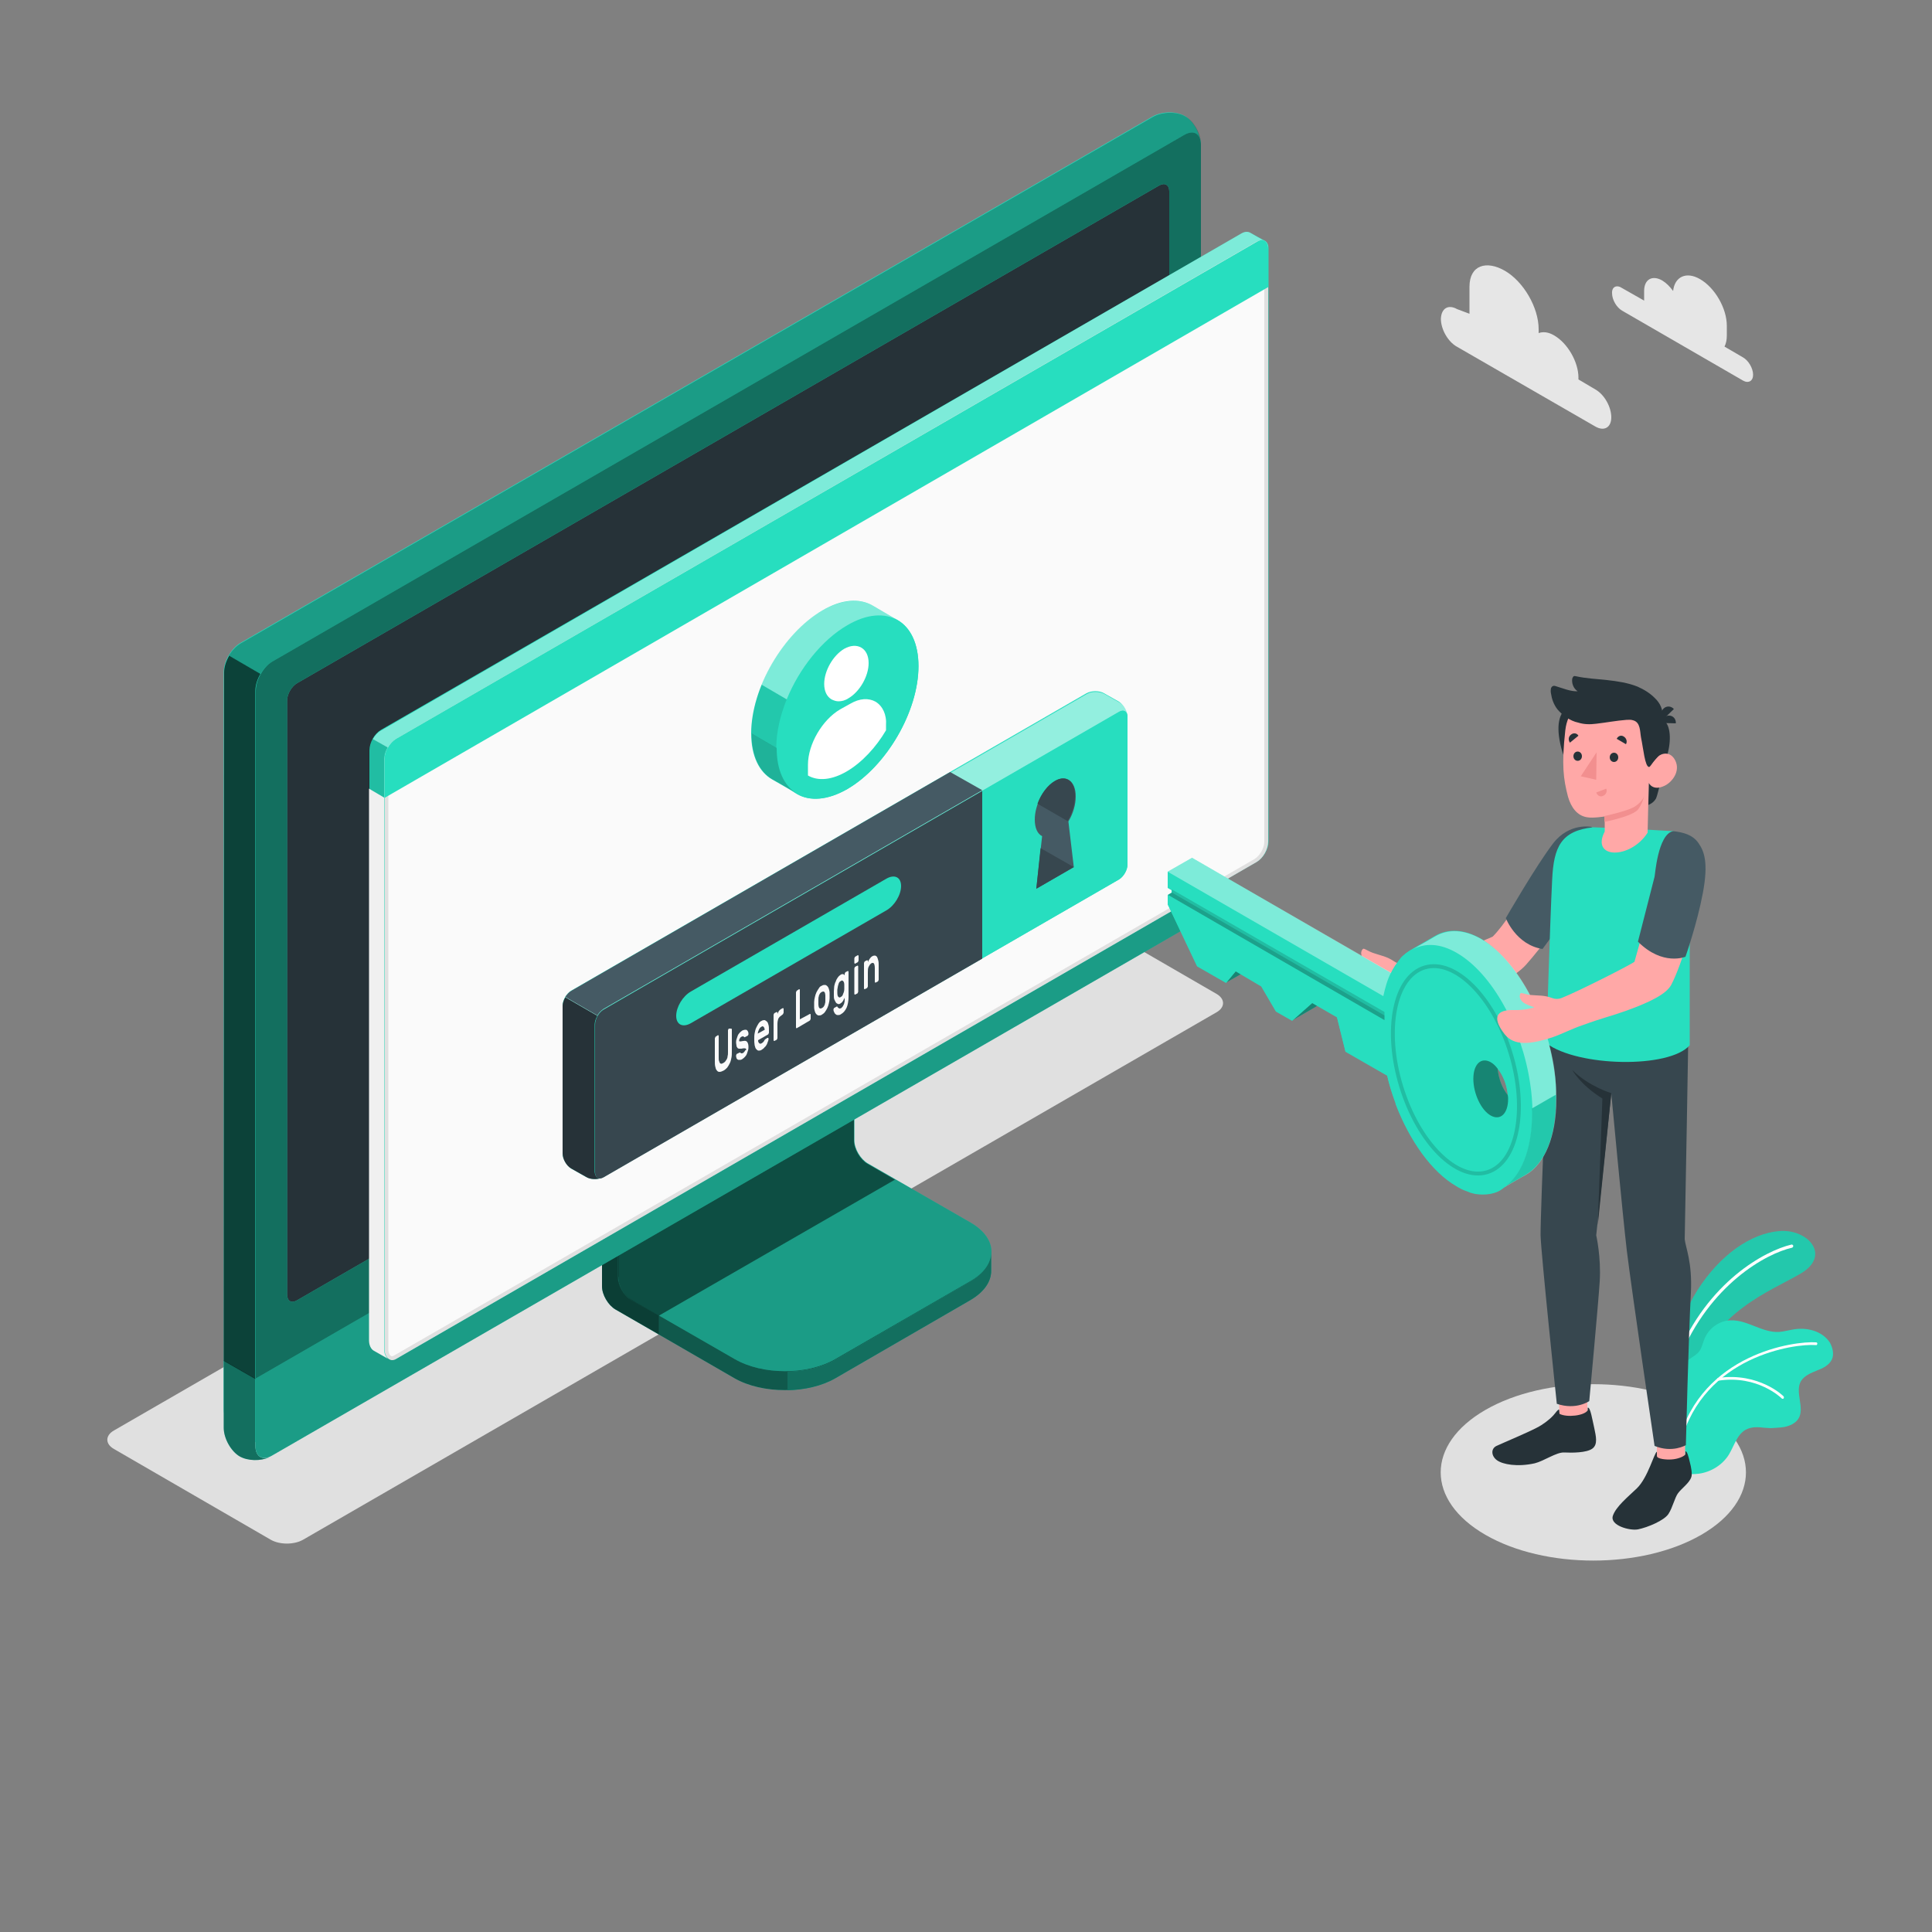 <?xml version="1.0" encoding="utf-8"?>
<!-- Generator: Adobe Illustrator 27.2.0, SVG Export Plug-In . SVG Version: 6.00 Build 0)  -->
<svg version="1.1" xmlns="http://www.w3.org/2000/svg" xmlns:xlink="http://www.w3.org/1999/xlink" x="0px" y="0px"
	 viewBox="0 0 500 500" style="enable-background:new 0 0 500 500;" xml:space="preserve">
<rect x="0" y="0" width="500" height="500" fill="#808080" stroke="none"/>
<style type="text/css">
	.st0{fill:#E0E0E0;}
	.st1{fill:#27DEBF;}
	.st2{opacity:0.6;}
	.st3{opacity:0.3;}
	.st4{opacity:0.5;}
	.st5{fill:#263238;}
	.st6{opacity:0.7;}
	.st7{fill:#FAFAFA;}
	.st8{fill:#F0F0F0;}
	.st9{opacity:0.4;}
	.st10{fill:#FFFFFF;}
	.st11{opacity:0.15;}
	.st12{opacity:0.5;fill:#FFFFFF;}
	.st13{fill:#455A64;}
	.st14{fill:#37474F;}
	.st15{opacity:0.4;fill:#FFFFFF;}
	.st16{opacity:0.2;}
	.st17{opacity:0.1;}
	.st18{fill:#E6E6E6;}
	.st19{fill:#FFA8A7;}
	.st20{fill:#F28F8F;}
	.st21{opacity:0.15;fill:none;stroke:#000000;stroke-miterlimit:10;}
</style>
<g id="Floor">
</g>
<g id="Shadow">
	<path id="Shadow_43_" class="st0" d="M384.4,397.2c-15.4-8.9-15.4-23.4,0-32.3c15.4-8.9,40.5-8.9,55.9,0c15.4,8.9,15.4,23.4,0,32.3
		C424.9,406.1,399.8,406.1,384.4,397.2z"/>
	<path id="Shadow_4_" class="st0" d="M70.1,398.5L29.5,375c-2.3-1.3-2.3-3.5,0-4.8l236.4-136.5c2.3-1.3,6-1.3,8.3,0l40.6,23.5
		c2.3,1.3,2.3,3.5,0,4.8L78.4,398.5C76.1,399.8,72.4,399.8,70.1,398.5z"/>
</g>
<g id="Device">
	<g id="Device_1_">
		<g id="XMLID_1341_">
			<g id="XMLID_1346_">
				<path id="XMLID_1347_" class="st1" d="M216.2,356.6l34.9-20.2c3.6-2.1,5.4-4.8,5.4-7.5c0-2.7,0-4.9,0-4.9l-36.2-20.4
					c-1.9-1.1-3.5-3.8-3.5-6v-43.1l-61,35.3l0,43.1c0,2.2,1.6,4.9,3.5,6l30.8,17.8C197.3,360.8,209,360.8,216.2,356.6z"/>
			</g>
			<g id="XMLID_1608_" class="st2">
				<path id="XMLID_1609_" d="M216.2,356.6l34.9-20.2c3.6-2.1,5.4-4.8,5.4-7.5c0-2.7,0-4.9,0-4.9l-36.2-20.4c-1.9-1.1-3.5-3.8-3.5-6
					v-43.1l-61,35.3l0,43.1c0,2.2,1.6,4.9,3.5,6l30.8,17.8C197.3,360.8,209,360.8,216.2,356.6z"/>
			</g>
			<path id="XMLID_1345_" class="st3" d="M170.5,340.5v4.8l-11.2-6.4c-1.9-1.1-3.5-3.8-3.5-6v-43.1l11.6-6.7c0.2,3,0.5,6,0.7,9
				l-8.2,4.7v33.7c0,2.2,1.5,4.9,3.5,6L170.5,340.5z"/>
			<path id="XMLID_1344_" class="st1" d="M160,330.4c0,2.2,1.6,4.9,3.5,6l26.6,15.3c7.2,4.2,18.9,4.2,26.1,0l35-20.2
				c7.2-4.2,7.2-10.9,0-15.1l-26.6-15.3c-1.9-1.1-3.5-3.8-3.5-6l0-33.7l-61,35.3V330.4z"/>
			<path id="XMLID_1607_" class="st3" d="M160,330.4c0,2.2,1.6,4.9,3.5,6l26.6,15.3c7.2,4.2,18.9,4.2,26.1,0l35-20.2
				c7.2-4.2,7.2-10.9,0-15.1l-26.6-15.3c-1.9-1.1-3.5-3.8-3.5-6l0-33.7l-61,35.3V330.4z"/>
			<path id="XMLID_1343_" class="st4" d="M231.6,305.3L231.6,305.3l-7.1-4.1c-1.9-1.1-3.5-3.8-3.5-6l0-33.7l-61,35.3v33.7
				c0,2.2,1.6,4.9,3.5,6l7,4L231.6,305.3z"/>
			<path id="XMLID_1342_" class="st1" d="M256.5,324.1c0,0,0,2.1,0,4.9c0,2.7-1.8,5.4-5.4,7.5l-34.9,20.2c-3.5,2-7.9,3-12.4,3.1
				v-4.8c4.5-0.1,9-1.1,12.4-3.1l34.9-20.2C254.7,329.5,256.5,326.8,256.5,324.1z"/>
			<path id="XMLID_1610_" class="st4" d="M256.5,324.1c0,0,0,2.1,0,4.9c0,2.7-1.8,5.4-5.4,7.5l-34.9,20.2c-3.5,2-7.9,3-12.4,3.1
				v-4.8c4.5-0.1,9-1.1,12.4-3.1l34.9-20.2C254.7,329.5,256.5,326.8,256.5,324.1z"/>
		</g>
		<path id="XMLID_1340_" class="st1" d="M62,372.3c2.3,1.3,6,1.2,8.4-0.2c30-17.3,206-118.9,236-136.2c2.4-1.4,4.3-4.8,4.3-7.5V37.4
			c0-2.8-1.8-6.1-4.1-7.4c-2.3-1.3-6-1.2-8.4,0.2l-236,136.2c-2.4,1.4-4.3,4.8-4.3,7.5l0,190.9C58,367.7,59.8,371,62,372.3z"/>
		<path id="XMLID_1339_" class="st1" d="M70.5,372.1l236-136.2c2.4-1.4,4.3-4.8,4.3-7.5V37.4c0-2.8-1.9-3.9-4.3-2.5l-236,136.3
			c-2.4,1.4-4.3,4.8-4.3,7.5l0,190.9C66.1,372.4,68.1,373.5,70.5,372.1z"/>
		<path id="XMLID_1338_" class="st4" d="M70.5,372.1l236-136.2c2.4-1.4,4.3-4.8,4.3-7.5V37.4c0-2.8-1.9-3.9-4.3-2.5l-236,136.3
			c-2.4,1.4-4.3,4.8-4.3,7.5l0,190.9C66.1,372.4,68.1,373.5,70.5,372.1z"/>
		<path id="XMLID_1337_" class="st1" d="M69.8,377.1c-2.4,1.1-5.7,1-7.8-0.2c-2.2-1.3-4.1-4.6-4.1-7.4v-17.4l8.2,4.7v17.4
			C66.1,376.8,67.7,377.9,69.8,377.1z"/>
		<path id="XMLID_1606_" class="st4" d="M69.8,377.1c-2.4,1.1-5.7,1-7.8-0.2c-2.2-1.3-4.1-4.6-4.1-7.4v-17.4l8.2,4.7v17.4
			C66.1,376.8,67.7,377.9,69.8,377.1z"/>
		<path id="XMLID_1336_" class="st1" d="M66.1,356.8l0,17.4c0,2.8,1.9,3.9,4.3,2.5l236-136.2c2.4-1.4,4.3-4.8,4.3-7.5v-17.4
			L66.1,356.8z"/>
		<path id="XMLID_1335_" class="st3" d="M66.1,356.8l0,17.4c0,2.8,1.9,3.9,4.3,2.5l236-136.2c2.4-1.4,4.3-4.8,4.3-7.5v-17.4
			L66.1,356.8z"/>
		<path id="XMLID_1334_" class="st1" d="M74.3,335l0-153.7c0-1.7,1.2-3.7,2.6-4.5L300,48c1.4-0.8,2.6-0.2,2.6,1.5l0,153.7
			c0,1.7-1.2,3.7-2.6,4.5L76.9,336.5C75.4,337.4,74.3,336.7,74.3,335z"/>
		<path id="XMLID_1333_" class="st5" d="M74.3,335l0-153.7c0-1.7,1.2-3.7,2.6-4.5L300,48c1.4-0.8,2.6-0.2,2.6,1.5l0,153.7
			c0,1.7-1.2,3.7-2.6,4.5L76.9,336.5C75.4,337.4,74.3,336.7,74.3,335z"/>
		<path id="XMLID_1332_" class="st1" d="M188.5,291.7c-2.3,1.3-4.1,4.5-4.1,7.1c0,2.6,1.8,3.7,4.1,2.4c2.3-1.3,4.1-4.5,4.1-7.1
			C192.5,291.5,190.7,290.4,188.5,291.7z"/>
		<path id="XMLID_1331_" class="st6" d="M67.4,174.4c-0.8,1.4-1.3,2.9-1.3,4.3v178.2l-8.2-4.7L58,174c0-1.4,0.5-2.9,1.3-4.3
			L67.4,174.4z"/>
		<path id="XMLID_1544_" class="st3" d="M310.8,36.7c-0.3-2.2-2.1-3.1-4.3-1.8l-236,136.3c-1.2,0.7-2.3,1.9-3.1,3.2l-8.2-4.7
			c0.8-1.3,1.9-2.5,3.1-3.2l236-136.2c2.4-1.4,6.2-1.5,8.4-0.2C308.8,31.2,310.5,34.1,310.8,36.7z"/>
	</g>
</g>
<g id="Window_1_">
	<g id="Window">
		<g id="Window_2_">
			<g id="Window_3_">
				<g id="XMLID_1920_">
					<path class="st1" d="M323.5,60.2c-0.6-0.3-1.3-0.3-2.2,0.2L98.6,188.9c-1.7,1-3,3.3-3,5.3l0,152.7c0,1.2,0.5,2.2,1.3,2.6
						c0.5,0.3,3.1,1.8,3.9,2.2c0.5,0.3,1.1,0.3,1.8-0.1l222.7-128.6c1.7-1,3-3.3,3-5.3V64.3c0-1-0.4-1.7-0.9-2
						C326.7,62,324.1,60.5,323.5,60.2z"/>
				</g>
				<g id="XMLID_1917_">
					<g id="XMLID_1919_">
						<path class="st7" d="M101.5,351.5c-0.9,0-1.5-1-1.5-2.3V196.4c0-1.8,1.3-4,2.8-4.8L325.4,63c0.4-0.2,0.8-0.3,1.1-0.3
							c0.7,0,1.2,0.6,1.2,1.7v153.5c0,1.8-1.3,4-2.8,4.8L102.2,351.3C102,351.4,101.7,351.5,101.5,351.5z"/>
						<path class="st0" d="M326.5,63.2L326.5,63.2c0.6,0,0.7,0.7,0.7,1.2v153.5c0,1.6-1.2,3.6-2.5,4.4L102,350.8
							c-0.2,0.1-0.4,0.2-0.5,0.2c-0.6,0-1-0.9-1-1.8V196.4c0-1.6,1.2-3.6,2.5-4.4L325.7,63.4C326.1,63.2,326.4,63.2,326.5,63.2
							 M326.5,62.2c-0.4,0-0.9,0.1-1.4,0.4L102.5,191.2c-1.7,1-3,3.3-3,5.3v152.7c0,1.5,0.9,2.8,2,2.8c0.3,0,0.7-0.1,1-0.3
							l222.7-128.6c1.7-1,3-3.3,3-5.3V64.3C328.2,62.9,327.5,62.2,326.5,62.2L326.5,62.2z"/>
					</g>
					<path id="XMLID_1918_" class="st8" d="M96.8,349.6c0.3,0.2,2.7,1.5,3.7,2.1c-0.7-0.5-1.1-1.4-1.1-2.6V206.4l-3.9-2.3v142.8
						C95.5,348.1,96,349.2,96.8,349.6z"/>
				</g>
				<g id="XMLID_1913_">
					<path id="XMLID_1916_" class="st1" d="M328.2,64.3c0-1.9-1.4-2.7-3-1.7L102.5,191.2c-1.7,1-3,3.3-3,5.3l0,10L328.2,74.3V64.3z"
						/>
					<g id="XMLID_1915_" class="st9">
						<path class="st10" d="M325.2,62.6L102.5,191.2c-0.8,0.5-1.6,1.3-2.1,2.3l-3.9-2.2c0.5-0.9,1.3-1.8,2.1-2.2L321.3,60.4
							c0.9-0.5,1.6-0.5,2.2-0.2c0.5,0.3,3.1,1.8,3.7,2.1C326.7,62,326,62.1,325.2,62.6z"/>
					</g>
					<path id="XMLID_1914_" class="st11" d="M95.5,204.1l0-9.9c0-1,0.4-2.1,0.9-3l3.9,2.2c-0.6,1-0.9,2-0.9,3v10L95.5,204.1z"/>
				</g>
			</g>
		</g>
		<g id="XMLID_985_">
			<g id="XMLID_639_">
				<path id="XMLID_645_" class="st1" d="M281.2,179.4l-133.4,77c-1.2,0.7-2.2,2.4-2.2,3.9v38.2c0,1.4,1,3.1,2.2,3.9l3.9,2.2
					c1.2,0.7,3.2,0.7,4.5,0l133.4-77c1.2-0.7,2.2-2.4,2.2-3.9l0-38.2c0-1.4-1-3.1-2.2-3.9l-3.9-2.2
					C284.5,178.7,282.5,178.7,281.2,179.4z"/>
				<path id="XMLID_717_" class="st12" d="M291.8,185.2c-0.2-1.2-1.1-1.6-2.2-0.9l-133.4,77c-0.6,0.3-1.2,1-1.6,1.7l-8.3-4.8
					c0.4-0.7,1-1.3,1.6-1.6l133.4-77c1.2-0.7,3.2-0.7,4.5,0l3.9,2.2C290.7,182.3,291.7,183.8,291.8,185.2z"/>
				<path id="XMLID_730_" class="st5" d="M155.8,304.8c-1.2,0.5-3,0.5-4.1-0.2l-3.9-2.2c-1.2-0.7-2.2-2.4-2.2-3.9v-38.2
					c0-0.7,0.3-1.5,0.7-2.2l8.3,4.8c-0.4,0.7-0.7,1.5-0.7,2.2v38.2C154,304.6,154.8,305.2,155.8,304.8z"/>
				<path id="XMLID_644_" class="st1" d="M156.2,261.2l133.4-77c1.2-0.7,2.2-0.1,2.2,1.3l0,38.2c0,1.4-1,3.1-2.2,3.9l-133.4,77
					c-1.2,0.7-2.2,0.1-2.2-1.3v-38.2C154,263.7,155,261.9,156.2,261.2z"/>
				<path id="XMLID_647_" class="st13" d="M245.9,199.8l-98,56.6c-0.6,0.3-1.2,1-1.6,1.6l8.3,4.8c0.4-0.7,1-1.3,1.6-1.7l98-56.6
					L245.9,199.8z"/>
				<path id="XMLID_652_" class="st14" d="M254.2,204.7l-98,56.6c-1.2,0.7-2.2,2.4-2.2,3.9v38.2c0,1.4,1,2,2.2,1.3l98-56.6V204.7z"
					/>
			</g>
			<g id="XMLID_640_">
				<path id="XMLID_1663_" class="st1" d="M178.8,256.6l50.6-29.2c2.1-1.2,3.8-0.4,3.8,1.9c0,2.3-1.7,5.1-3.8,6.3l-50.6,29.2
					c-2.1,1.2-3.8,0.4-3.8-1.9C175,260.6,176.7,257.8,178.8,256.6z"/>
			</g>
			<g id="XMLID_646_">
				<path id="XMLID_986_" class="st7" d="M189.2,266.2c0.1,0,0.1,0,0.1,0c0,0.1,0.1,0.1,0.1,0.2v5.7c0,0.6,0,1.1-0.1,1.6
					c-0.1,0.5-0.2,1-0.4,1.4c-0.2,0.4-0.4,0.8-0.7,1.2c-0.3,0.3-0.6,0.6-1,0.8c-0.4,0.2-0.7,0.3-1,0.3c-0.3,0-0.5-0.1-0.7-0.4
					c-0.2-0.2-0.3-0.5-0.4-1c-0.1-0.4-0.1-0.9-0.1-1.5v-5.7c0-0.1,0-0.2,0.1-0.3c0-0.1,0.1-0.2,0.1-0.2l0.6-0.4c0.1,0,0.1,0,0.1,0
					c0,0.1,0.1,0.1,0.1,0.2v5.6c0,0.4,0,0.7,0.1,0.9c0.1,0.2,0.1,0.4,0.2,0.5c0.1,0.1,0.2,0.2,0.4,0.2c0.1,0,0.3-0.1,0.5-0.2
					c0.2-0.1,0.3-0.2,0.5-0.4c0.1-0.2,0.3-0.4,0.4-0.6c0.1-0.2,0.2-0.5,0.2-0.8c0.1-0.3,0.1-0.6,0.1-1v-5.6c0-0.1,0-0.2,0.1-0.3
					c0-0.1,0.1-0.2,0.1-0.2L189.2,266.2z"/>
				<path id="XMLID_988_" class="st7" d="M193.1,271.6c0-0.1,0-0.2-0.1-0.2c0,0-0.1-0.1-0.2-0.1c-0.1,0-0.2,0-0.4,0
					c-0.2,0-0.3,0.1-0.6,0.1c-0.2,0-0.4,0-0.6,0c-0.2-0.1-0.3-0.1-0.4-0.3c-0.1-0.1-0.2-0.3-0.2-0.5c0-0.2-0.1-0.5-0.1-0.7
					c0-0.3,0-0.6,0.1-0.9c0.1-0.3,0.2-0.6,0.3-0.9c0.1-0.3,0.3-0.6,0.5-0.8c0.2-0.2,0.4-0.4,0.7-0.6c0.3-0.1,0.5-0.2,0.7-0.2
					c0.2,0,0.4,0,0.5,0.1c0.1,0.1,0.2,0.2,0.3,0.4c0.1,0.2,0.1,0.4,0.1,0.6c0,0.1,0,0.2-0.1,0.3s-0.1,0.2-0.2,0.2l-0.6,0.3
					c-0.1,0-0.1,0.1-0.2,0c0,0-0.1-0.1-0.1-0.1c0,0-0.1-0.1-0.2-0.1c-0.1,0-0.2,0-0.4,0.1c-0.2,0.1-0.3,0.2-0.4,0.4
					c-0.1,0.2-0.2,0.3-0.2,0.5c0,0.1,0,0.2,0,0.2c0,0.1,0.1,0.1,0.2,0.1c0.1,0,0.2,0,0.3,0c0.1,0,0.3-0.1,0.6-0.1
					c0.5-0.1,0.8,0,1,0.3c0.2,0.3,0.3,0.7,0.3,1.2c0,0.3,0,0.6-0.1,0.9c-0.1,0.3-0.2,0.6-0.3,0.9c-0.1,0.3-0.3,0.6-0.5,0.8
					c-0.2,0.2-0.5,0.5-0.7,0.6c-0.3,0.2-0.5,0.2-0.7,0.2c-0.2,0-0.4,0-0.5-0.1c-0.1-0.1-0.3-0.2-0.3-0.4c-0.1-0.2-0.1-0.4-0.1-0.6
					c0-0.1,0-0.2,0.1-0.3c0-0.1,0.1-0.2,0.2-0.2l0.6-0.3c0.1,0,0.1,0,0.2,0c0,0,0.1,0.1,0.1,0.1c0,0.1,0.1,0.1,0.2,0.1
					c0.1,0,0.2,0,0.4-0.1c0.1,0,0.2-0.1,0.2-0.2c0.1-0.1,0.2-0.1,0.2-0.2c0.1-0.1,0.1-0.2,0.2-0.3
					C193.1,271.8,193.1,271.7,193.1,271.6z"/>
				<path id="XMLID_990_" class="st7" d="M195.2,268.9c0-0.5,0-1,0.1-1.5c0.1-0.5,0.2-1,0.4-1.4c0.2-0.4,0.4-0.8,0.6-1.1
					c0.2-0.3,0.5-0.6,0.8-0.7c0.3-0.2,0.6-0.2,0.8-0.2c0.2,0.1,0.4,0.2,0.6,0.4c0.2,0.2,0.3,0.5,0.4,0.9c0.1,0.4,0.1,0.8,0.1,1.3
					v0.6c0,0.1,0,0.2-0.1,0.3c0,0.1-0.1,0.2-0.1,0.2l-2.6,1.5c0,0.2,0,0.4,0.1,0.5c0,0.1,0.1,0.2,0.2,0.3c0.1,0.1,0.2,0.1,0.3,0.1
					c0.1,0,0.2,0,0.3-0.1c0.2-0.1,0.3-0.2,0.4-0.3c0.1-0.1,0.2-0.2,0.3-0.4c0.1-0.1,0.1-0.2,0.1-0.2c0,0,0.1-0.1,0.1-0.1l0.6-0.4
					c0.1,0,0.1,0,0.2,0c0,0,0.1,0.1,0.1,0.2c0,0.1,0,0.3-0.1,0.6c-0.1,0.2-0.2,0.5-0.3,0.8c-0.2,0.3-0.3,0.6-0.6,0.8
					c-0.2,0.3-0.5,0.5-0.8,0.7c-0.3,0.2-0.6,0.2-0.8,0.2c-0.2,0-0.4-0.2-0.6-0.4c-0.2-0.2-0.3-0.6-0.4-1
					C195.2,269.9,195.2,269.5,195.2,268.9z M197.1,265.7c-0.2,0.1-0.3,0.2-0.4,0.3c-0.1,0.1-0.2,0.3-0.3,0.5
					c-0.1,0.2-0.1,0.3-0.2,0.5c0,0.2-0.1,0.3-0.1,0.5l1.8-1c0-0.1,0-0.3-0.1-0.4c0-0.1-0.1-0.2-0.1-0.3c-0.1-0.1-0.2-0.1-0.3-0.2
					C197.4,265.6,197.2,265.6,197.1,265.7z"/>
				<path id="XMLID_1008_" class="st7" d="M202.1,262.9c-0.3,0.2-0.5,0.4-0.7,0.8c-0.1,0.3-0.2,0.8-0.2,1.3v3.6c0,0.1,0,0.2-0.1,0.3
					c0,0.1-0.1,0.2-0.1,0.2l-0.6,0.3c-0.1,0-0.1,0-0.1,0c0,0-0.1-0.1-0.1-0.2v-6.5c0-0.1,0-0.2,0.1-0.3c0-0.1,0.1-0.2,0.1-0.2
					l0.6-0.3c0.1,0,0.1,0,0.1,0c0,0,0.1,0.1,0.1,0.2v0.3c0.1-0.3,0.3-0.6,0.4-0.8c0.2-0.2,0.4-0.4,0.6-0.5l0.4-0.2
					c0.1,0,0.1,0,0.1,0c0,0,0.1,0.1,0.1,0.2v0.9c0,0.1,0,0.2-0.1,0.3c0,0.1-0.1,0.2-0.1,0.2L202.1,262.9z"/>
				<path id="XMLID_1013_" class="st7" d="M209.6,262.4c0.1,0,0.1,0,0.1,0c0,0,0.1,0.1,0.1,0.2v1c0,0.1,0,0.2-0.1,0.3
					c0,0.1-0.1,0.2-0.1,0.2l-3.4,2c-0.1,0-0.1,0-0.1,0c0,0-0.1-0.1-0.1-0.2v-9c0-0.1,0-0.2,0.1-0.3c0-0.1,0.1-0.2,0.1-0.2l0.6-0.4
					c0.1,0,0.1,0,0.1,0c0,0.1,0.1,0.1,0.1,0.2v7.6L209.6,262.4z"/>
				<path id="XMLID_1017_" class="st7" d="M212.7,255.1c0.3-0.2,0.5-0.2,0.8-0.2c0.2,0,0.4,0.1,0.6,0.3c0.2,0.2,0.3,0.4,0.4,0.7
					c0.1,0.3,0.2,0.7,0.2,1.1c0,0.1,0,0.2,0,0.3c0,0.1,0,0.3,0,0.4c0,0.1,0,0.3,0,0.4c0,0.1,0,0.2,0,0.3c0,0.4-0.1,0.9-0.2,1.3
					c-0.1,0.4-0.2,0.8-0.4,1.2c-0.2,0.4-0.4,0.7-0.6,1c-0.2,0.3-0.5,0.5-0.8,0.7c-0.3,0.2-0.5,0.2-0.8,0.2c-0.2,0-0.4-0.1-0.6-0.3
					c-0.2-0.2-0.3-0.4-0.4-0.7c-0.1-0.3-0.2-0.7-0.2-1.1c0-0.1,0-0.2,0-0.3c0-0.1,0-0.2,0-0.4c0-0.1,0-0.3,0-0.4c0-0.1,0-0.2,0-0.3
					c0-0.4,0.1-0.9,0.2-1.3c0.1-0.4,0.2-0.8,0.4-1.2c0.2-0.4,0.4-0.7,0.6-1C212.1,255.4,212.4,255.2,212.7,255.1z M213.6,257.6
					c0-0.3-0.1-0.5-0.1-0.6c-0.1-0.2-0.1-0.3-0.2-0.3c-0.1-0.1-0.2-0.1-0.3-0.1c-0.1,0-0.2,0.1-0.3,0.1c-0.1,0.1-0.2,0.1-0.3,0.2
					c-0.1,0.1-0.2,0.2-0.3,0.4c-0.1,0.2-0.2,0.4-0.2,0.6c-0.1,0.2-0.1,0.5-0.1,0.8c0,0.1,0,0.2,0,0.3c0,0.1,0,0.2,0,0.3
					c0,0.1,0,0.2,0,0.4c0,0.1,0,0.2,0,0.3c0,0.3,0.1,0.5,0.1,0.6c0.1,0.2,0.1,0.3,0.2,0.3c0.1,0.1,0.2,0.1,0.3,0.1
					c0.1,0,0.2-0.1,0.3-0.1c0.1-0.1,0.2-0.1,0.3-0.2c0.1-0.1,0.2-0.2,0.3-0.4c0.1-0.2,0.2-0.4,0.2-0.6c0.1-0.2,0.1-0.5,0.1-0.8
					c0-0.1,0-0.2,0-0.3c0-0.1,0-0.2,0-0.4c0-0.1,0-0.2,0-0.3C213.6,257.8,213.6,257.7,213.6,257.6z"/>
				<path id="XMLID_1020_" class="st7" d="M217.7,260.9c0.1-0.1,0.2-0.2,0.3-0.3c0.1-0.1,0.2-0.3,0.3-0.5c0.1-0.2,0.2-0.4,0.2-0.6
					c0.1-0.2,0.1-0.5,0.1-0.8v-0.5c0,0.1-0.1,0.2-0.2,0.4c-0.1,0.1-0.1,0.3-0.2,0.4c-0.1,0.1-0.2,0.3-0.3,0.4
					c-0.1,0.1-0.3,0.2-0.4,0.3c-0.3,0.2-0.5,0.2-0.7,0.1c-0.2-0.1-0.4-0.2-0.5-0.4c-0.1-0.2-0.3-0.5-0.4-0.8
					c-0.1-0.3-0.1-0.7-0.1-1.1c0-0.1,0-0.3,0-0.5c0-0.2,0-0.3,0-0.5c0-0.4,0.1-0.9,0.1-1.3c0.1-0.4,0.2-0.9,0.4-1.2
					c0.1-0.4,0.3-0.7,0.5-1c0.2-0.3,0.4-0.5,0.7-0.7c0.2-0.1,0.3-0.2,0.4-0.2c0.1,0,0.2,0,0.3,0c0.1,0,0.2,0.1,0.2,0.1
					c0.1,0.1,0.1,0.1,0.2,0.2v-0.3c0-0.1,0-0.2,0.1-0.3c0-0.1,0.1-0.2,0.1-0.2l0.6-0.3c0.1,0,0.1,0,0.1,0c0,0,0.1,0.1,0.1,0.2v6.5
					c0,1.1-0.2,2.1-0.5,2.8c-0.4,0.8-0.8,1.3-1.5,1.7c-0.3,0.2-0.5,0.2-0.7,0.2c-0.2,0-0.4,0-0.6-0.2c-0.2-0.1-0.3-0.3-0.4-0.5
					c-0.1-0.2-0.2-0.4-0.2-0.7c0-0.1,0-0.2,0.1-0.3c0-0.1,0.1-0.2,0.2-0.2l0.5-0.3c0.1,0,0.1,0,0.2,0c0.1,0.1,0.1,0.1,0.1,0.2
					c0.1,0.1,0.2,0.2,0.3,0.2C217.2,261.1,217.4,261,217.7,260.9z M216.7,256.1c0,0.3,0,0.5,0,0.8c0,0.6,0.1,1,0.3,1.1
					c0.2,0.2,0.4,0.2,0.6,0c0.3-0.1,0.5-0.4,0.6-0.8c0.2-0.4,0.3-0.8,0.3-1.3c0-0.1,0-0.3,0-0.5c0-0.2,0-0.4,0-0.5
					c0-0.5-0.1-0.8-0.3-1c-0.2-0.2-0.4-0.2-0.6,0c-0.3,0.1-0.5,0.4-0.6,0.8C216.9,254.9,216.8,255.4,216.7,256.1z"/>
				<path id="XMLID_1023_" class="st7" d="M222,247.2c0.1,0,0.1,0,0.1,0c0,0.1,0.1,0.1,0.1,0.2v1.1c0,0.1,0,0.2-0.1,0.3
					c0,0.1-0.1,0.2-0.1,0.2l-0.7,0.4c-0.1,0-0.1,0-0.1,0c0-0.1-0.1-0.1-0.1-0.2v-1.1c0-0.1,0-0.2,0.1-0.3c0-0.1,0.1-0.2,0.1-0.2
					L222,247.2z M222.1,256.6c0,0.1,0,0.2-0.1,0.3c0,0.1-0.1,0.2-0.1,0.2l-0.6,0.3c-0.1,0-0.1,0-0.1,0c0,0-0.1-0.1-0.1-0.2v-6.5
					c0-0.1,0-0.2,0.1-0.3c0-0.1,0.1-0.2,0.1-0.2l0.6-0.3c0.1,0,0.1,0,0.1,0c0,0,0.1,0.1,0.1,0.2V256.6z"/>
				<path id="XMLID_1026_" class="st7" d="M227.4,253.5c0,0.1,0,0.2-0.1,0.3c0,0.1-0.1,0.2-0.1,0.2l-0.6,0.3c-0.1,0-0.1,0-0.1,0
					c0,0-0.1-0.1-0.1-0.2v-3.5c0-0.6-0.1-1-0.2-1.2c-0.1-0.2-0.4-0.3-0.7-0.1c-0.3,0.2-0.5,0.5-0.7,0.9c-0.2,0.4-0.2,0.9-0.2,1.5
					v3.5c0,0.1,0,0.2-0.1,0.3c0,0.1-0.1,0.2-0.1,0.2l-0.6,0.3c-0.1,0-0.1,0-0.1,0c0,0-0.1-0.1-0.1-0.2v-6.5c0-0.1,0-0.2,0.1-0.3
					c0-0.1,0.1-0.2,0.1-0.2l0.6-0.3c0.1,0,0.1,0,0.1,0c0,0,0.1,0.1,0.1,0.2v0.3c0.1-0.3,0.3-0.6,0.5-0.9c0.2-0.3,0.4-0.5,0.6-0.6
					c0.3-0.2,0.6-0.2,0.8-0.2c0.2,0.1,0.4,0.2,0.5,0.4c0.1,0.2,0.2,0.5,0.3,0.9c0.1,0.4,0.1,0.8,0.1,1.2V253.5z"/>
			</g>
			<g id="XMLID_641_">
				<path id="XMLID_716_" class="st13" d="M277.9,224.4l-9.7,5.6l1.5-13.6c-1.2-0.6-1.9-2.1-1.9-4.3c0-3.9,2.4-8.4,5.3-10
					c2.9-1.7,5.3,0.1,5.3,4c0,2.2-0.7,4.5-1.9,6.5L277.9,224.4z"/>
				<polygon id="XMLID_715_" class="st14" points="277.9,224.4 269.3,219.5 268.2,230 				"/>
				<path id="XMLID_643_" class="st14" d="M273,202.1c-1.9,1.1-3.6,3.4-4.5,5.9l7.8,4.5l0,0c1.2-2,1.9-4.3,1.9-6.5
					C278.3,202.2,275.9,200.4,273,202.1z"/>
			</g>
		</g>
		<g id="XMLID_979_">
			<g id="XMLID_1560_">
				<g id="XMLID_1570_">
					<path id="XMLID_2351_" class="st1" d="M225.8,156.7c-3.3-1.9-7.9-1.7-13,1.3c-10.1,5.9-18.4,20.1-18.4,31.8
						c0,5.9,2.1,10,5.4,11.9c0.9,0.5,5.6,3.2,6.5,3.8c3.3,1.9,7.9,1.6,13-1.3c10.1-5.9,18.4-20.1,18.4-31.8c0-5.9-2.1-10-5.4-11.9"
						/>
					<path id="XMLID_2399_" class="st1" d="M219.3,161.8c-10.1,5.9-18.4,20.1-18.4,31.8c0,11.7,8.2,16.5,18.4,10.6
						c10.1-5.9,18.4-20.1,18.4-31.8C237.7,160.6,229.4,155.9,219.3,161.8z"/>
					<path id="XMLID_999_" class="st1" d="M229.5,187.7v1.3c-2.6,4.5-6.2,8.3-10.1,10.6c-4,2.3-7.5,2.5-10.1,1.1V198
						c0-5.3,3.6-11.6,8.3-14.3l2.7-1.5c2.4-1.4,4.7-1.5,6.5-0.5C228.4,182.7,229.5,184.9,229.5,187.7z"/>
					<path id="XMLID_1014_" class="st15" d="M225.8,156.7l6.5,3.8c-3.3-1.9-7.9-1.7-13,1.3c-6.6,3.8-12.5,11.3-15.7,19.2l-6.5-3.8
						c3.2-8,9-15.4,15.7-19.2C217.9,155.1,222.5,154.8,225.8,156.7z"/>
					<path id="XMLID_1016_" class="st16" d="M206.1,205.3c-1.1-0.7-5.4-3.2-6.2-3.6c-3.3-1.9-5.4-6-5.4-11.9l6.5,3.8
						C201,199.3,202.9,203.3,206.1,205.3z"/>
					<path id="XMLID_995_" class="st17" d="M197.1,177.2l6.5,3.8c-1.7,4.2-2.7,8.5-2.7,12.6v0l-6.5-3.8
						C194.5,185.7,195.4,181.4,197.1,177.2z"/>
				</g>
			</g>
			<g id="XMLID_738_">
				<g id="XMLID_980_">
					<path id="XMLID_983_" class="st10" d="M217,181.5c-0.6,0-1.2-0.2-1.8-0.5c-1.2-0.7-1.9-2.1-1.9-4c0-3.4,2.3-7.4,5.2-9.1v0
						c1.6-0.9,3.2-1,4.4-0.3c1.2,0.7,1.9,2.1,1.9,4c0,3.4-2.3,7.4-5.2,9.1C218.7,181.3,217.8,181.5,217,181.5z"/>
				</g>
				<g id="XMLID_764_">
					<path id="XMLID_765_" class="st10" d="M226.6,181.6c-1.8-1-4.1-0.9-6.5,0.5l-2.7,1.5c-4.6,2.7-8.3,9-8.3,14.3v2.8
						c2.6,1.5,6.2,1.2,10.1-1.1c3.9-2.3,7.5-6.2,10.1-10.6v-1.3C229.5,184.9,228.4,182.7,226.6,181.6z"/>
				</g>
			</g>
		</g>
	</g>
</g>
<g id="Plants">
	<g id="Plants_10_">
		<g id="XMLID_860_">
			<g id="XMLID_864_">
				<path id="XMLID_866_" class="st1" d="M432.2,354.6c0,0,1.3-11.7,7.1-20.7c5.8-9.1,13.8-14.7,21.2-15.3s13.5,6.3,5.5,11
					c-8,4.7-22.1,9.5-28.6,27.1L432.2,354.6z"/>
				<path id="XMLID_865_" class="st17" d="M432.2,354.6c0,0,1.3-11.7,7.1-20.7c5.8-9.1,13.8-14.7,21.2-15.3s13.5,6.3,5.5,11
					c-8,4.7-22.1,9.5-28.6,27.1L432.2,354.6z"/>
			</g>
			<g id="XMLID_862_">
				<path id="XMLID_863_" class="st10" d="M434.3,351.6C434.3,351.6,434.3,351.6,434.3,351.6c-0.3-0.1-0.4-0.3-0.3-0.5
					c7.9-19.4,22.8-27.4,29.6-29c0.2-0.1,0.4,0.1,0.5,0.3c0,0.2-0.1,0.4-0.3,0.5c-6.7,1.5-21.3,9.5-29.1,28.5
					C434.7,351.6,434.5,351.6,434.3,351.6z"/>
			</g>
		</g>
		<g id="XMLID_259_">
			<g id="XMLID_857_">
				<g id="XMLID_858_">
					<path id="XMLID_859_" class="st1" d="M474.1,351.8c-0.7,1.5-2.3,2.3-3.9,2.9c-1.5,0.6-3.2,1.3-4.1,2.7c-1.7,2.9,1.1,7-0.7,9.8
						c-0.8,1.2-2.2,1.8-3.6,2.1c-1.2,0.2-2.3,0.2-3.5,0.3c-0.6,0-1.1-0.1-1.7-0.1c-1.6-0.2-3.3-0.3-4.8,0.5c-2.3,1.3-3,4.2-4.4,6.5
						c-1.7,2.7-4.7,4.5-7.8,4.9c-1,0.1-3,0.3-4-0.3c-0.1,0-0.2-0.1-0.2-0.1c0,0,0,0,0,0c-0.1-0.2-0.3-0.4-0.4-0.5c0,0,0,0,0-0.1
						c-0.4-1.5,0.3-3.1,0.3-4.6c0-0.1,0-0.2,0-0.3c-0.1-1.8-0.1-3.6-0.2-5.4c-0.1-3.3-0.1-6.6-0.1-10c0-2.2-0.2-4.5,0.7-6.6
						c1-2.2,3.5-2.3,4.5-4.5c0.4-0.9,0.6-1.8,1-2.7c1.1-2.6,3.8-4.5,6.6-4.6c4.4-0.2,8.3,3.3,12.7,3c1.1-0.1,2.2-0.4,3.4-0.6
						c3.6-0.7,7.7,0.3,9.7,3.4C474.3,348.8,474.7,350.5,474.1,351.8z"/>
				</g>
			</g>
			<g id="XMLID_737_">
				<path id="XMLID_855_" class="st10" d="M434.7,373.5C434.7,373.5,434.7,373.5,434.7,373.5c-0.2-0.1-0.3-0.3-0.3-0.5
					c6.1-22.7,30-26,35.6-25.6c0.2,0,0.4,0.2,0.3,0.4c0,0.2-0.2,0.4-0.4,0.3c-5.5-0.4-28.9,2.8-34.9,25.1
					C435.1,373.4,434.9,373.6,434.7,373.5z"/>
			</g>
			<g id="XMLID_733_">
				<path id="XMLID_736_" class="st10" d="M461.3,362c-0.1,0-0.1,0-0.2-0.1c-0.1-0.1-6.2-6.1-16.3-4.6c-0.2,0-0.4-0.1-0.4-0.3
					c0-0.2,0.1-0.4,0.3-0.4c10.5-1.5,16.9,4.7,16.9,4.8c0.1,0.1,0.1,0.4,0,0.5C461.6,362,461.4,362,461.3,362z"/>
			</g>
		</g>
	</g>
</g>
<g id="Clouds">
	<g id="Clouds_1_">
		<path id="XMLID_1526_" class="st18" d="M377.1,80l3.2,1.2v-7c0-5.6,4.4-6.9,9.2-4.1l0,0c4.8,2.8,8.7,9.5,8.7,15.1v1
			c1.1-0.4,2.5-0.3,4,0.6h0c3.5,2,6.3,6.9,6.3,10.9v0.5l4.4,2.6c2.3,1.3,4.1,4.5,4.1,7.2c0,2.6-1.8,3.7-4.1,2.4l-35.9-20.7
			c-2.3-1.3-4.1-4.5-4.1-7.2C373,79.8,374.8,78.7,377.1,80z"/>
		<path id="XMLID_1523_" class="st18" d="M419.7,74.5l5.8,3.3c0-0.3,0-0.5,0-0.8v-1.7c0-3,2.1-4.2,4.7-2.7c1,0.6,2,1.6,2.8,2.7
			c0.4-3.7,3.4-5.1,6.9-3.1c3.9,2.2,7,7.6,7,12.1v2.5c0,1.2-0.2,2.1-0.6,2.9l4.8,2.8c1.4,0.8,2.6,2.8,2.6,4.5c0,1.6-1.2,2.3-2.6,1.5
			l-31.3-18.1c-1.4-0.8-2.6-2.8-2.6-4.5C417.1,74.3,418.3,73.6,419.7,74.5z"/>
	</g>
</g>
<g id="Character">
	<g id="Character_3_">
		<g id="XMLID_729_">
			<g id="XMLID_1087_">
				<path id="XMLID_1144_" class="st19" d="M397.4,226.2c-4.2,7.1-8.2,13.3-11.1,16.2c-5.4,2.5-18,6.4-23,7
					c-0.9,0.1-1.8-0.1-2.5-0.6c-1.9-1.3-3.5-1.5-5.5-2.2c-1.6-0.6-2.3-1.3-2.6-1c-0.4,0.4-0.8,1.4,0.2,2.5c0.5,0.6,1.4,1.2,2.5,1.9
					c0,0-3.5,0.9-6.7,0.1c-4.3-1.1-6.3,0.9-3.4,5.6c1,1.7,5.1,4.3,13.4,3.6c2.4-0.2,5.8-0.4,8.8-1c7.9-1.7,16.8-3.3,22.2-5
					c1.4-0.4,3.8-2,5.3-3.7c9.1-10.4,12.2-17.8,16.2-24.6l-0.3-11C404.3,214,400.9,220.3,397.4,226.2z"/>
				<path id="XMLID_1143_" class="st13" d="M411.9,214c0,0-5.7-1.2-9.9,4.2c-4.4,5.7-12.3,19.4-12.3,19.4s2.6,6.9,9.5,8l11.1-15.1
					C410.4,230.5,415.7,220.1,411.9,214z"/>
				<g id="XMLID_1136_">
					<rect id="XMLID_1142_" x="428.8" y="367.5" class="st19" width="7.3" height="13"/>
					<polygon id="XMLID_1141_" class="st19" points="410.8,366.8 403.6,367.1 403.2,353.4 410.8,353.1 					"/>
					<path id="XMLID_1140_" class="st14" d="M437.1,255.3c0,7.2-1.1,65.4-1.1,65.4c0.2,2.1,2,5.9,1.6,13.9
						c-0.6,10.9-1.3,39.4-1.3,39.4s-3.5,2.1-8.1,0.2c0,0-5.9-40-7.2-50.7c-1.1-9.4-4-40.5-4-40.5l-3.9,36.7c0,0,1.3,5.6,0.9,12
						c-0.3,5-2.7,30.9-2.7,30.9s-3.4,2.4-8.4,0.7c0,0-4.1-39-4.2-43.6c-0.1-5.2,2.4-64.4,2.4-64.4L437.1,255.3z"/>
					<path id="XMLID_1139_" class="st5" d="M428.8,376.8v-1.1c-0.7,0.3-2.3,6.7-5.2,9.5c-2.3,2.2-5.4,4.7-6.2,7.1
						c-0.8,2.5,4.4,3.9,6.5,3.5c2.5-0.5,6.8-2.3,7.9-4c1.1-1.7,1.6-4.2,2.5-5.4c0.9-1.2,2.9-2.6,3.4-4.1c0.3-0.8,0-2.5-0.4-4
						c-0.3-1.3-0.7-2.8-1.1-2.7c0,0.2,0,0.8,0,0.8c-0.5,0.6-2,1.2-3.6,1.3C431.3,377.8,428.8,377.6,428.8,376.8z"/>
					<path id="XMLID_1138_" class="st5" d="M403.5,364.8c-0.4,0-0.7,0.6-1.5,1.5c-1,1.1-2.7,2.4-4.3,3.2c-2.7,1.4-8,3.6-10.4,4.7
						c-1.5,0.7-1.4,2.6,0.1,3.7s5.3,1.8,9.8,0.8c2.4-0.6,5.6-2.9,7.6-2.8c2,0.1,5.8,0.1,7.3-1c1.5-1.1,0.9-3.3,0.5-5.3
						c-0.5-2.1-1-5.5-1.7-5.3v0.7c-0.9,1.4-5.4,1.9-7.3,0.9L403.5,364.8z"/>
					<path id="XMLID_1137_" class="st5" d="M417,282.9c0,0-5.8-1.7-10.1-6c0,0,2,3.8,7.8,7.4l-1.2,32.8L417,282.9z"/>
				</g>
				<g id="XMLID_1122_">
					<path id="XMLID_1124_" class="st1" d="M433,215.1c0,0,6,1.4,5.6,12.2l-1.3,17.3l0,25.9c-5.3,6.1-29,5.6-37.1-0.5
						c0,0,0.9-30.6,1.5-42.4c0.4-8.4,2.3-12.6,10.6-13.5l10.1,0.4L433,215.1z"/>
				</g>
				<g id="XMLID_1094_">
					<path id="XMLID_1116_" class="st5" d="M425.4,192.5c0,6.2-4.8,11.3-10.8,11.3c-6,0-9.5-5.2-10.8-11.3
						c-2.4-11.1,4.8-11.3,10.8-11.3C420.5,181.3,425.4,186.3,425.4,192.5z"/>
					<g id="XMLID_1102_">
						<path id="XMLID_1115_" class="st5" d="M430.9,197.1c0,0-1.7,8.1-2.3,9.5c-0.7,1.3-2,1.7-2,1.7l0.1-5.7L430.9,197.1z"/>
						<path id="XMLID_1108_" class="st5" d="M428.8,185.5c0,0,1.2-0.3,2.5,1.7c1.1,1.7,1.3,5.5-0.4,10l-3.1,0.4L428.8,185.5z"/>
						<path id="XMLID_1330_" class="st5" d="M429.9,187.1l3.8,0.1c0.1-1.1-0.7-2-1.7-2C431,185.1,430,186,429.9,187.1z"/>
						<path id="XMLID_1286_" class="st5" d="M430.4,186.2l2.8-2.7c-0.7-0.8-1.9-0.9-2.7-0.1C429.8,184.1,429.7,185.4,430.4,186.2z"
							/>
						<path id="XMLID_1107_" class="st19" d="M426.8,197.5c0.6,0.4,1.5-0.9,2.3-1.7c0.8-0.8,3.2-1.6,4.5,1.1
							c1.3,2.8-0.9,5.5-2.7,6.4c-3.2,1.6-4.2-0.7-4.2-0.7l-0.3,12.9c-4.5,7-14.8,6.8-11.1-0.3l0-3.9c0,0-3.1,0.5-4.6,0.2
							c-2.5-0.4-4.1-2.5-4.9-5.3c-1.2-4.6-1.7-8.2-0.7-17.2c1.1-9.8,12.1-9.9,18-6C429.1,186.7,426.8,197.5,426.8,197.5z"/>
						<path id="XMLID_1106_" class="st5" d="M413.1,187.3c2.6-0.3,5.2-0.8,7.8-1c0.6,0,1.1-0.1,1.7,0.1c2,0.5,1.8,2.9,2.1,4.5
							c0.6,2.8,1,7.6,2.1,7.6c0.3,0,1.5-2.1,2.3-2.8c0.5-0.5,0.6-1.5,0.7-2.2c0.2-1.2,0.3-2.3,0.4-3.5c0.1-1,0.2-2,0.2-3
							c0-1.1,0-2.3-0.3-3.4c-0.3-1-0.7-1.7-1.4-2.5c-0.1-0.1-0.1-0.1-0.2-0.2c-1.3-1.4-2.9-2.4-4.7-3.2c-2.5-1-5.2-1.4-7.9-1.7
							c-2.7-0.3-5.4-0.4-8.1-1c-0.2,0-0.3-0.1-0.5,0c-0.2,0.1-0.3,0.4-0.4,0.6c-0.2,1.2,0.3,2.6,1.4,3.3c-1.8,0.1-3.9-0.8-5.6-1.3
							c-0.3-0.1-0.6-0.2-0.9,0c-0.2,0.1-0.3,0.3-0.4,0.5c-0.1,0.5-0.1,1,0,1.4c0.2,1.4,0.7,2.8,1.6,4c1.3,1.6,3.4,3.1,5.4,3.5
							C410,187.5,411.5,187.5,413.1,187.3z"/>
						<path id="XMLID_1103_" class="st20" d="M415.2,211.2c0,0,5.6-1.2,7.6-2.3c1.3-0.7,2.4-2,2.7-2.8c0,0-0.4,1.7-1.5,3.3
							c-1.4,1.9-8.8,3.3-8.8,3.3L415.2,211.2z"/>
					</g>
					<g id="XMLID_1095_">
						<path id="XMLID_1101_" class="st5" d="M416.6,196c0,0.7,0.5,1.2,1.1,1.2c0.6,0,1.1-0.5,1.1-1.2c0-0.7-0.5-1.2-1.1-1.2
							C417.1,194.8,416.6,195.3,416.6,196z"/>
						<path id="XMLID_1100_" class="st5" d="M418.4,191.2l2.4,1.4c0.4-0.7,0.1-1.6-0.6-2C419.6,190.2,418.8,190.4,418.4,191.2z"/>
						<path id="XMLID_1099_" class="st20" d="M415.7,204.1l-2.6,1c0.3,0.8,1,1.2,1.7,0.9C415.6,205.7,416,204.9,415.7,204.1z"/>
						<path id="XMLID_1098_" class="st5" d="M406.3,192.2l2.2-1.8c-0.4-0.7-1.3-0.8-1.9-0.3C405.9,190.6,405.8,191.5,406.3,192.2z"
							/>
						<path id="XMLID_1097_" class="st5" d="M407.2,195.7c0,0.7,0.5,1.2,1.1,1.2c0.6,0,1.1-0.5,1.1-1.2c0-0.7-0.5-1.2-1.1-1.2
							C407.7,194.5,407.2,195,407.2,195.7z"/>
						<polygon id="XMLID_1096_" class="st20" points="413.2,194.7 413.1,201.8 409.1,200.9 						"/>
					</g>
				</g>
			</g>
		</g>
		<g id="XMLID_931_">
			<g id="XMLID_975_">
				<polyline id="XMLID_861_" class="st1" points="317.3,254.3 323.6,250.7 326.1,247.7 319.8,251.3 317.3,254.3 				"/>
				<polyline id="XMLID_934_" class="st9" points="317.3,254.3 323.6,250.7 326.1,247.7 319.8,251.3 317.3,254.3 				"/>
			</g>
			<g id="XMLID_936_">
				<polyline id="XMLID_974_" class="st1" points="334.4,264.1 340.6,260.5 345.9,255.9 339.6,259.5 334.4,264.1 				"/>
				<polyline id="XMLID_935_" class="st9" points="334.4,264.1 340.6,260.5 345.9,255.9 339.6,259.5 334.4,264.1 				"/>
			</g>
			<path id="XMLID_971_" class="st1" d="M387.6,276.6c1.4,1.7,2.4,4.3,2.6,6.8C388.8,281.7,387.8,279.1,387.6,276.6z M402.2,276.8
				c-2.1-14.4-9.8-28.5-19-33.9c-4.4-2.5-8.5-2.6-11.8-0.7c-1,0.6-4.5,2.6-5.9,3.4c-0.1,0.1-0.2,0.1-0.3,0.2
				c-0.3,0.1-0.5,0.3-0.8,0.5c-0.5,0.3-0.9,0.7-1.4,1.1c-0.1,0.1-0.1,0.1-0.2,0.2c-0.2,0.2-0.4,0.4-0.5,0.6
				c-0.2,0.2-0.4,0.5-0.6,0.8c-0.4,0.5-0.8,1.1-1.2,1.8c-0.2,0.3-0.3,0.6-0.5,1L308.5,222l-6.3,3.6v4l0.5,0.3l0.5,0.3v0.8l-1,0.6
				v2.3l7.6,16l7.5,4.3l2.5-3l6.6,3.9l3.8,6.5l4.2,2.4l5.2-4.6l6.4,3.7l2.2,8.9l10.8,6.2c0.5,2.3,1.2,4.5,2,6.7
				c0.1,0.2,0.2,0.5,0.2,0.7c3.6,9.4,9.3,17.5,15.7,21.2c0.8,0.5,1.6,0.9,2.4,1.2c0.5,0.2,0.9,0.3,1.3,0.5c0.4,0.1,0.8,0.2,1.2,0.3
				c1.3,0.2,2.6,0.2,3.8,0c0.2,0,0.3-0.1,0.5-0.1c0.2-0.1,0.5-0.1,0.7-0.2c0.2-0.1,0.4-0.1,0.6-0.2c0.2-0.1,0.4-0.2,0.6-0.3
				c0.2-0.1,0.4-0.2,0.5-0.3c0.1-0.1,0.2-0.1,0.3-0.2c0,0,0.1,0,0.1-0.1c1.4-0.8,5-2.9,5.9-3.4c4.8-2.8,7.8-9.7,7.8-19.6
				C402.8,281.9,402.6,279.3,402.2,276.8z"/>
			<path id="XMLID_1041_" class="st1" d="M385.8,288.7c-2.5-1.4-4.5-5.7-4.5-9.5s2-5.7,4.5-4.3c2.5,1.4,4.5,5.7,4.5,9.5
				C390.3,288.2,388.3,290.1,385.8,288.7z M395.9,280.4c-2.1-14.3-9.8-28.5-19-33.8c-4.3-2.5-8.2-2.6-11.4-0.9
				c-0.1,0.1-0.2,0.1-0.3,0.2c-0.3,0.1-0.5,0.3-0.8,0.5c-0.5,0.3-0.9,0.7-1.4,1.1c-0.1,0.1-0.1,0.1-0.2,0.2
				c-0.2,0.2-0.4,0.4-0.5,0.6c-0.2,0.2-0.4,0.5-0.6,0.8c-0.4,0.5-0.8,1.1-1.2,1.8c-0.2,0.3-0.3,0.6-0.5,1c-0.9,1.7-1.5,3.8-2,6.1
				l-55.8-32.2v4l0.5,0.3l0.5,0.3v0.8l-1,0.6v2.3l7.6,16l7.5,4.3l2.5-3l6.6,3.9l3.8,6.5l4.2,2.4l5.2-4.6l6.4,3.7l2.2,8.9l10.8,6.2
				c0.5,2.3,1.2,4.5,2,6.7c0.1,0.2,0.2,0.5,0.2,0.7c3.6,9.4,9.3,17.5,15.7,21.2c0.8,0.5,1.6,0.9,2.4,1.2c0.5,0.2,0.9,0.3,1.3,0.5
				c0.4,0.1,0.8,0.2,1.2,0.3c1.3,0.2,2.6,0.2,3.8,0c0.2,0,0.3-0.1,0.5-0.1c0.2-0.1,0.5-0.1,0.7-0.2c0.2-0.1,0.4-0.1,0.6-0.2
				c0.2-0.1,0.4-0.2,0.6-0.3c0.2-0.1,0.4-0.2,0.5-0.3c0.1-0.1,0.2-0.1,0.3-0.2c0,0,0.1,0,0.1-0.1c4.6-2.9,7.5-9.8,7.5-19.4
				C396.5,285.5,396.3,283,395.9,280.4z"/>
			<path id="XMLID_1044_" class="st9" d="M390.3,284.4c0,3.8-2,5.7-4.5,4.3c-2.5-1.4-4.5-5.7-4.5-9.5s2-5.7,4.5-4.3
				c0.7,0.4,1.3,1,1.8,1.7c0.2,2.5,1.2,5.1,2.6,6.8C390.3,283.8,390.3,284.1,390.3,284.4z"/>
			<path id="XMLID_1047_" class="st15" d="M402.8,284.4c0,9.9-3.1,16.8-7.8,19.6c-1,0.5-4.5,2.6-5.9,3.4c4.6-2.9,7.5-9.8,7.5-19.4
				c0-2.5-0.2-5.1-0.6-7.6c-2.1-14.3-9.8-28.5-19-33.8c-4.3-2.5-8.2-2.6-11.4-0.9c1.4-0.8,4.9-2.8,5.9-3.4c3.3-1.9,7.4-1.8,11.8,0.7
				c9.2,5.3,16.9,19.5,19,33.9C402.6,279.3,402.8,281.9,402.8,284.4z"/>
			<g id="XMLID_722_">
				<path id="XMLID_727_" class="st1" d="M396.5,288c0,9.6-2.9,16.5-7.5,19.4c1.4-0.8,5-2.9,5.9-3.4c4.8-2.8,7.8-9.7,7.8-19.6
					c0-0.4,0-0.7,0-1.1c-2.2,1.2-4.3,2.5-6.3,3.6C396.5,287.3,396.5,287.7,396.5,288z"/>
				<path id="XMLID_653_" class="st17" d="M396.5,288c0,9.6-2.9,16.5-7.5,19.4c1.4-0.8,5-2.9,5.9-3.4c4.8-2.8,7.8-9.7,7.8-19.6
					c0-0.4,0-0.7,0-1.1c-2.2,1.2-4.3,2.5-6.3,3.6C396.5,287.3,396.5,287.7,396.5,288z"/>
			</g>
			<g id="XMLID_724_">
				<polygon id="XMLID_1050_" class="st11" points="358.3,261.9 358.3,264 302.3,231.6 303.3,231 303.3,230.2 				"/>
				<polygon id="XMLID_1046_" class="st11" points="358.3,262.8 358.3,264 302.3,231.6 303.3,231 303.3,231 				"/>
			</g>
			
				<ellipse id="XMLID_1030_" transform="matrix(0.956 -0.293 0.293 0.956 -64.604 122.781)" class="st21" cx="376.9" cy="276.7" rx="14.8" ry="27.7"/>
			<path id="XMLID_1045_" class="st15" d="M360,251.7c-0.9,1.7-1.5,3.8-2,6.1l-55.8-32.2l6.3-3.6L360,251.7z"/>
		</g>
		<g id="XMLID_867_">
			<path id="XMLID_1093_" class="st19" d="M432.5,254.9c2.9-5.5,6.3-18,7.9-24.2c2.4-8.9-1.5-14.5-5.8-14.7
				c-2.7,0.4-11.6,32.9-11.6,32.9c-1,0.8-14.6,7.7-18.9,9.4c-0.8,0.3-1.6,0.3-2.4,0c-2.1-0.8-3.5-0.6-5.6-0.8
				c-1.6-0.2-2.4-0.7-2.6-0.4c-0.3,0.4-0.4,1.5,0.8,2.4c0.6,0.4,1.6,0.8,2.8,1.2c0,0-2.3,0.8-5.4,0.7c-4.2-0.1-5.7,1.7-2.5,6
				c2,2.7,5.3,3.5,12.7,1c2.1-0.7,5-2.2,7.7-3.1c5.5-2,7-2.2,11.2-3.7C426.9,259.4,431.2,257.3,432.5,254.9z"/>
			<path id="XMLID_335_" class="st13" d="M433,215.1c2.6,0.3,5,0.9,6.5,3c1.5,2.1,2.7,5,1.2,13c-1.5,8-4.5,16.5-4.5,16.5
				s-5.9,2.5-12.3-3.9l4.3-16.8C428.3,226.8,429,215.9,433,215.1z"/>
		</g>
	</g>
</g>
</svg>
